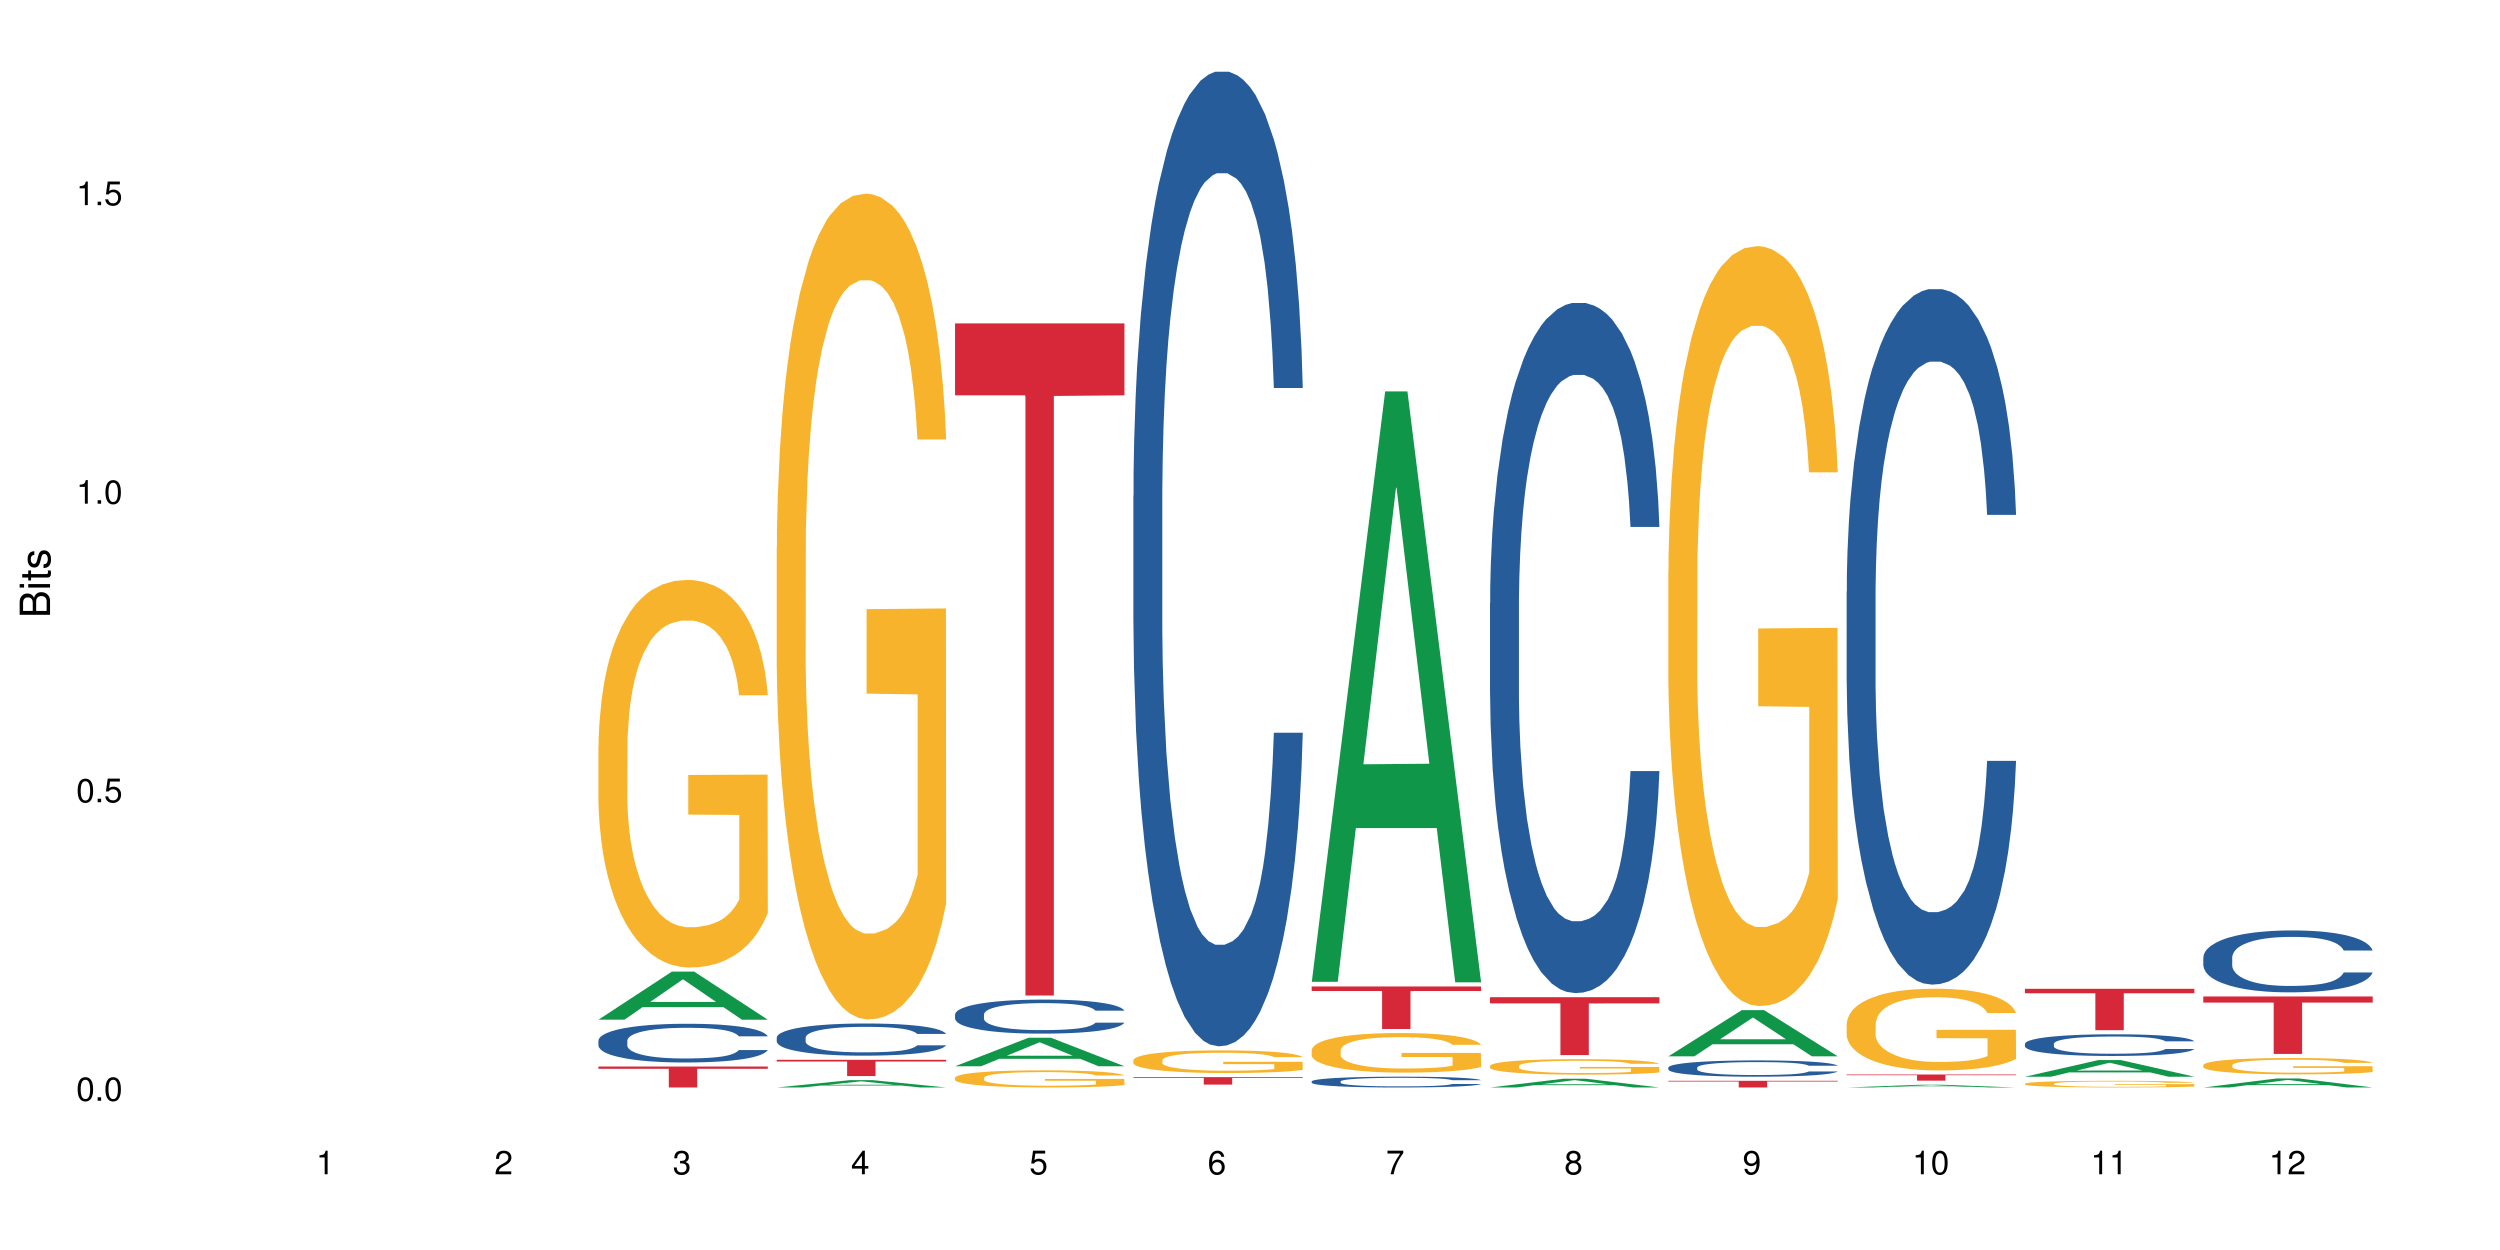 <?xml version="1.0" encoding="UTF-8"?>
<svg xmlns="http://www.w3.org/2000/svg" xmlns:xlink="http://www.w3.org/1999/xlink" width="720pt" height="360pt" viewBox="0 0 720 360" version="1.1">
<defs>
<g>
<symbol overflow="visible" id="glyph0-0">
<path style="stroke:none;" d=""/>
</symbol>
<symbol overflow="visible" id="glyph0-1">
<path style="stroke:none;" d="M 2.641 -6.797 C 2 -6.797 1.422 -6.531 1.078 -6.047 C 0.641 -5.453 0.406 -4.547 0.406 -3.297 C 0.406 -1 1.188 0.219 2.641 0.219 C 4.078 0.219 4.859 -1 4.859 -3.234 C 4.859 -4.562 4.656 -5.438 4.203 -6.047 C 3.844 -6.531 3.281 -6.797 2.641 -6.797 Z M 2.641 -6.047 C 3.547 -6.047 4 -5.125 4 -3.312 C 4 -1.375 3.562 -0.484 2.625 -0.484 C 1.734 -0.484 1.281 -1.422 1.281 -3.281 C 1.281 -5.141 1.734 -6.047 2.641 -6.047 Z M 2.641 -6.047 "/>
</symbol>
<symbol overflow="visible" id="glyph0-2">
<path style="stroke:none;" d="M 1.828 -1 L 0.828 -1 L 0.828 0 L 1.828 0 Z M 1.828 -1 "/>
</symbol>
<symbol overflow="visible" id="glyph0-3">
<path style="stroke:none;" d="M 4.562 -6.797 L 1.062 -6.797 L 0.547 -3.094 L 1.328 -3.094 C 1.719 -3.562 2.047 -3.734 2.578 -3.734 C 3.484 -3.734 4.062 -3.109 4.062 -2.094 C 4.062 -1.125 3.484 -0.531 2.578 -0.531 C 1.828 -0.531 1.375 -0.906 1.188 -1.672 L 0.328 -1.672 C 0.453 -1.109 0.547 -0.844 0.75 -0.594 C 1.125 -0.078 1.828 0.219 2.594 0.219 C 3.969 0.219 4.922 -0.781 4.922 -2.219 C 4.922 -3.562 4.031 -4.484 2.719 -4.484 C 2.25 -4.484 1.859 -4.359 1.469 -4.062 L 1.734 -5.969 L 4.562 -5.969 Z M 4.562 -6.797 "/>
</symbol>
<symbol overflow="visible" id="glyph0-4">
<path style="stroke:none;" d="M 2.484 -4.844 L 2.484 0 L 3.328 0 L 3.328 -6.797 L 2.766 -6.797 C 2.469 -5.75 2.281 -5.609 0.984 -5.453 L 0.984 -4.844 Z M 2.484 -4.844 "/>
</symbol>
<symbol overflow="visible" id="glyph0-5">
<path style="stroke:none;" d="M 4.859 -0.828 L 1.281 -0.828 C 1.359 -1.391 1.672 -1.75 2.5 -2.234 L 3.469 -2.75 C 4.406 -3.266 4.906 -3.969 4.906 -4.812 C 4.906 -5.375 4.672 -5.906 4.266 -6.266 C 3.859 -6.625 3.375 -6.797 2.719 -6.797 C 1.859 -6.797 1.219 -6.5 0.844 -5.922 C 0.609 -5.562 0.5 -5.125 0.484 -4.438 L 1.328 -4.438 C 1.359 -4.906 1.406 -5.188 1.531 -5.406 C 1.75 -5.812 2.188 -6.062 2.703 -6.062 C 3.469 -6.062 4.031 -5.516 4.031 -4.781 C 4.031 -4.25 3.719 -3.797 3.125 -3.438 L 2.234 -2.938 C 0.812 -2.141 0.406 -1.5 0.328 0 L 4.859 0 Z M 4.859 -0.828 "/>
</symbol>
<symbol overflow="visible" id="glyph0-6">
<path style="stroke:none;" d="M 2.125 -3.125 L 2.578 -3.125 C 3.516 -3.125 3.984 -2.703 3.984 -1.891 C 3.984 -1.031 3.469 -0.531 2.578 -0.531 C 1.656 -0.531 1.203 -0.984 1.156 -1.969 L 0.312 -1.969 C 0.344 -1.422 0.438 -1.078 0.609 -0.766 C 0.953 -0.109 1.625 0.219 2.547 0.219 C 3.953 0.219 4.859 -0.609 4.859 -1.906 C 4.859 -2.766 4.516 -3.25 3.703 -3.516 C 4.344 -3.766 4.656 -4.25 4.656 -4.938 C 4.656 -6.109 3.875 -6.797 2.578 -6.797 C 1.203 -6.797 0.484 -6.047 0.453 -4.609 L 1.297 -4.609 C 1.312 -5.016 1.344 -5.25 1.453 -5.453 C 1.641 -5.828 2.062 -6.062 2.594 -6.062 C 3.344 -6.062 3.797 -5.625 3.797 -4.906 C 3.797 -4.422 3.609 -4.141 3.25 -3.984 C 3.016 -3.891 2.719 -3.844 2.125 -3.844 Z M 2.125 -3.125 "/>
</symbol>
<symbol overflow="visible" id="glyph0-7">
<path style="stroke:none;" d="M 3.141 -1.625 L 3.141 0 L 3.984 0 L 3.984 -1.625 L 4.984 -1.625 L 4.984 -2.391 L 3.984 -2.391 L 3.984 -6.797 L 3.359 -6.797 L 0.266 -2.516 L 0.266 -1.625 Z M 3.141 -2.391 L 1 -2.391 L 3.141 -5.359 Z M 3.141 -2.391 "/>
</symbol>
<symbol overflow="visible" id="glyph0-8">
<path style="stroke:none;" d="M 4.781 -5.031 C 4.609 -6.141 3.891 -6.797 2.844 -6.797 C 2.094 -6.797 1.422 -6.438 1.031 -5.828 C 0.609 -5.172 0.406 -4.344 0.406 -3.094 C 0.406 -1.953 0.578 -1.234 0.984 -0.625 C 1.359 -0.078 1.953 0.219 2.703 0.219 C 3.984 0.219 4.922 -0.734 4.922 -2.078 C 4.922 -3.344 4.062 -4.234 2.844 -4.234 C 2.172 -4.234 1.641 -3.969 1.281 -3.469 C 1.281 -5.125 1.828 -6.047 2.797 -6.047 C 3.391 -6.047 3.797 -5.672 3.938 -5.031 Z M 2.734 -3.484 C 3.547 -3.484 4.062 -2.922 4.062 -2 C 4.062 -1.156 3.484 -0.531 2.703 -0.531 C 1.922 -0.531 1.328 -1.188 1.328 -2.047 C 1.328 -2.891 1.906 -3.484 2.734 -3.484 Z M 2.734 -3.484 "/>
</symbol>
<symbol overflow="visible" id="glyph0-9">
<path style="stroke:none;" d="M 4.984 -6.797 L 0.438 -6.797 L 0.438 -5.969 L 4.109 -5.969 C 2.5 -3.656 1.828 -2.234 1.328 0 L 2.219 0 C 2.594 -2.172 3.453 -4.047 4.984 -6.094 Z M 4.984 -6.797 "/>
</symbol>
<symbol overflow="visible" id="glyph0-10">
<path style="stroke:none;" d="M 3.75 -3.578 C 4.453 -4 4.688 -4.344 4.688 -4.984 C 4.688 -6.047 3.844 -6.797 2.641 -6.797 C 1.438 -6.797 0.594 -6.047 0.594 -4.984 C 0.594 -4.359 0.828 -4.016 1.516 -3.578 C 0.734 -3.203 0.359 -2.641 0.359 -1.891 C 0.359 -0.641 1.297 0.219 2.641 0.219 C 3.984 0.219 4.922 -0.641 4.922 -1.875 C 4.922 -2.641 4.531 -3.203 3.75 -3.578 Z M 2.641 -6.047 C 3.359 -6.047 3.812 -5.625 3.812 -4.969 C 3.812 -4.344 3.344 -3.922 2.641 -3.922 C 1.922 -3.922 1.453 -4.344 1.453 -4.984 C 1.453 -5.625 1.922 -6.047 2.641 -6.047 Z M 2.641 -3.203 C 3.484 -3.203 4.062 -2.672 4.062 -1.875 C 4.062 -1.062 3.484 -0.531 2.625 -0.531 C 1.797 -0.531 1.219 -1.078 1.219 -1.875 C 1.219 -2.672 1.797 -3.203 2.641 -3.203 Z M 2.641 -3.203 "/>
</symbol>
<symbol overflow="visible" id="glyph0-11">
<path style="stroke:none;" d="M 0.516 -1.547 C 0.672 -0.438 1.406 0.219 2.438 0.219 C 3.188 0.219 3.859 -0.141 4.266 -0.75 C 4.688 -1.406 4.891 -2.25 4.891 -3.484 C 4.891 -4.625 4.703 -5.359 4.312 -5.953 C 3.938 -6.5 3.344 -6.797 2.594 -6.797 C 1.297 -6.797 0.359 -5.844 0.359 -4.516 C 0.359 -3.25 1.234 -2.344 2.453 -2.344 C 3.094 -2.344 3.562 -2.578 4.016 -3.109 C 4 -1.453 3.469 -0.531 2.5 -0.531 C 1.906 -0.531 1.484 -0.906 1.359 -1.547 Z M 2.578 -6.062 C 3.375 -6.062 3.969 -5.406 3.969 -4.531 C 3.969 -3.688 3.375 -3.094 2.547 -3.094 C 1.734 -3.094 1.234 -3.672 1.234 -4.578 C 1.234 -5.438 1.797 -6.062 2.578 -6.062 Z M 2.578 -6.062 "/>
</symbol>
<symbol overflow="visible" id="glyph1-0">
<path style="stroke:none;" d=""/>
</symbol>
<symbol overflow="visible" id="glyph1-1">
<path style="stroke:none;" d="M 0 -0.953 L 0 -4.891 C 0 -5.719 -0.234 -6.344 -0.734 -6.797 C -1.188 -7.234 -1.812 -7.469 -2.5 -7.469 C -3.547 -7.469 -4.188 -7 -4.625 -5.875 C -4.984 -6.672 -5.641 -7.094 -6.531 -7.094 C -7.156 -7.094 -7.734 -6.859 -8.141 -6.391 C -8.562 -5.938 -8.75 -5.344 -8.75 -4.5 L -8.75 -0.953 Z M -4.984 -2.062 L -7.766 -2.062 L -7.766 -4.219 C -7.766 -4.844 -7.688 -5.203 -7.453 -5.5 C -7.219 -5.812 -6.859 -5.969 -6.375 -5.969 C -5.906 -5.969 -5.531 -5.812 -5.297 -5.5 C -5.062 -5.203 -4.984 -4.844 -4.984 -4.219 Z M -0.984 -2.062 L -4 -2.062 L -4 -4.781 C -4 -5.328 -3.859 -5.688 -3.578 -5.953 C -3.297 -6.219 -2.922 -6.359 -2.484 -6.359 C -2.062 -6.359 -1.688 -6.219 -1.406 -5.953 C -1.109 -5.688 -0.984 -5.328 -0.984 -4.781 Z M -0.984 -2.062 "/>
</symbol>
<symbol overflow="visible" id="glyph1-2">
<path style="stroke:none;" d="M -6.281 -1.797 L -6.281 -0.797 L 0 -0.797 L 0 -1.797 Z M -8.75 -1.797 L -8.75 -0.797 L -7.484 -0.797 L -7.484 -1.797 Z M -8.75 -1.797 "/>
</symbol>
<symbol overflow="visible" id="glyph1-3">
<path style="stroke:none;" d="M -6.281 -3.047 L -6.281 -2.016 L -8.016 -2.016 L -8.016 -1.016 L -6.281 -1.016 L -6.281 -0.172 L -5.469 -0.172 L -5.469 -1.016 L -0.719 -1.016 C -0.078 -1.016 0.281 -1.453 0.281 -2.234 C 0.281 -2.469 0.25 -2.719 0.188 -3.047 L -0.641 -3.047 C -0.609 -2.922 -0.594 -2.766 -0.594 -2.562 C -0.594 -2.141 -0.719 -2.016 -1.156 -2.016 L -5.469 -2.016 L -5.469 -3.047 Z M -6.281 -3.047 "/>
</symbol>
<symbol overflow="visible" id="glyph1-4">
<path style="stroke:none;" d="M -4.531 -5.25 C -5.766 -5.25 -6.469 -4.422 -6.469 -2.969 C -6.469 -1.516 -5.719 -0.562 -4.547 -0.562 C -3.562 -0.562 -3.094 -1.062 -2.734 -2.562 L -2.516 -3.484 C -2.344 -4.188 -2.094 -4.469 -1.625 -4.469 C -1.047 -4.469 -0.641 -3.875 -0.641 -3 C -0.641 -2.453 -0.797 -2 -1.062 -1.75 C -1.25 -1.594 -1.422 -1.531 -1.875 -1.469 L -1.875 -0.406 C -0.422 -0.453 0.281 -1.266 0.281 -2.922 C 0.281 -4.5 -0.5 -5.516 -1.719 -5.516 C -2.656 -5.516 -3.172 -4.984 -3.469 -3.734 L -3.703 -2.766 C -3.891 -1.953 -4.156 -1.609 -4.594 -1.609 C -5.172 -1.609 -5.547 -2.125 -5.547 -2.938 C -5.547 -3.75 -5.203 -4.172 -4.531 -4.203 Z M -4.531 -5.25 "/>
</symbol>
</g>
</defs>
<g id="surface110817">
<rect x="0" y="0" width="720" height="360" style="fill:rgb(100%,100%,100%);fill-opacity:1;stroke:none;"/>
<path style=" stroke:none;fill-rule:nonzero;fill:rgb(6.275%,58.824%,28.235%);fill-opacity:1;" d="M 172.344 293.668 L 172.395 293.652 L 193.504 279.824 L 199.914 279.824 L 221.129 293.68 L 213.676 293.68 L 208.359 290.062 L 185.059 290.062 L 179.848 293.668 L 172.344 293.668 L 187.301 288.566 L 206.223 288.555 L 196.789 282.09 L 196.684 282.074 L 196.578 282.113 L 187.25 288.555 L 187.301 288.566 Z M 172.344 293.668 "/>
<path style=" stroke:none;fill-rule:nonzero;fill:rgb(14.51%,36.078%,60%);fill-opacity:1;" d="M 172.344 299.703 L 172.402 299.691 L 172.402 299.445 L 172.578 299.059 L 172.996 298.57 L 173.414 298.234 L 174.484 297.633 L 175.973 297.055 L 177.52 296.605 L 178.648 296.34 L 179.66 296.137 L 181.98 295.762 L 183.469 295.566 L 185.074 295.395 L 187.039 295.219 L 188.465 295.117 L 191.68 294.957 L 194.059 294.883 L 195.902 294.855 L 199.891 294.855 L 202.27 294.895 L 203.996 294.945 L 205.898 295.027 L 207.504 295.117 L 210.301 295.344 L 212.801 295.629 L 213.93 295.789 L 215.715 296.105 L 217.086 296.41 L 218.035 296.676 L 219.109 297.055 L 220.059 297.512 L 220.773 298.031 L 221.129 298.469 L 212.801 298.469 L 212.383 298.062 L 211.906 297.746 L 211.016 297.328 L 210.125 297.035 L 208.875 296.738 L 207.742 296.543 L 206.195 296.352 L 204.828 296.23 L 203.398 296.137 L 202.031 296.074 L 199.414 296.016 L 196.379 296.016 L 195.25 296.035 L 192.93 296.117 L 191.68 296.188 L 189.895 296.332 L 188.645 296.465 L 187.156 296.668 L 186.145 296.84 L 184.895 297.105 L 184.004 297.34 L 182.992 297.676 L 182.398 297.93 L 181.863 298.215 L 181.387 298.551 L 181.027 298.906 L 180.789 299.285 L 180.672 299.648 L 180.672 301.23 L 180.789 301.594 L 181.09 302.023 L 181.863 302.645 L 182.992 303.184 L 184.301 303.613 L 185.551 303.918 L 186.266 304.059 L 187.215 304.223 L 188.703 304.426 L 190.848 304.629 L 192.094 304.711 L 194 304.793 L 195.961 304.832 L 198.582 304.832 L 200.902 304.793 L 202.449 304.742 L 204.055 304.66 L 206.258 304.488 L 207.625 304.324 L 208.812 304.133 L 209.707 303.938 L 210.301 303.773 L 211.195 303.457 L 211.906 303.113 L 212.445 302.758 L 212.801 302.41 L 221.129 302.41 L 220.773 302.816 L 220.238 303.215 L 219.703 303.512 L 218.871 303.867 L 217.918 304.184 L 216.551 304.539 L 215.418 304.773 L 213.93 305.027 L 212.562 305.219 L 211.074 305.395 L 208.875 305.598 L 207.445 305.699 L 205.898 305.789 L 204.055 305.871 L 201.734 305.945 L 199.234 305.984 L 196.914 305.996 L 194.414 305.973 L 192.57 305.934 L 190.133 305.84 L 187.098 305.66 L 184.895 305.465 L 183.172 305.273 L 181.684 305.066 L 180.016 304.793 L 177.875 304.344 L 176.566 304 L 175.672 303.715 L 174.664 303.316 L 173.949 302.961 L 173.117 302.391 L 172.52 301.668 L 172.344 301.105 Z M 172.344 299.703 "/>
<path style=" stroke:none;fill-rule:nonzero;fill:rgb(96.863%,70.196%,16.863%);fill-opacity:1;" d="M 172.344 214.824 L 172.402 214.723 L 172.402 212.684 L 172.641 208.094 L 173.234 201.773 L 174.008 196.574 L 174.84 192.496 L 175.375 190.352 L 176.27 187.293 L 177.043 185.051 L 179.004 180.465 L 181.504 176.18 L 182.875 174.348 L 184.422 172.613 L 186.621 170.676 L 187.633 169.961 L 190.727 168.332 L 194.238 167.312 L 198.105 167.004 L 199.891 167.105 L 202.328 167.516 L 205.66 168.637 L 207.566 169.656 L 209.051 170.676 L 210.598 172 L 212.504 174.039 L 214.289 176.488 L 215.715 178.934 L 217.145 181.992 L 218.336 185.254 L 219.344 188.824 L 220.238 193.105 L 220.773 196.676 L 221.129 200.242 L 212.859 200.242 L 212.383 196.676 L 211.848 193.922 L 210.957 190.559 L 210.062 188.109 L 209.172 186.172 L 207.504 183.523 L 206.078 181.891 L 204.293 180.465 L 202.566 179.547 L 200.605 178.934 L 199.414 178.73 L 196.262 178.73 L 193.402 179.445 L 191.738 180.258 L 190.547 181.074 L 188.883 182.605 L 187.871 183.828 L 187.277 184.645 L 185.492 187.805 L 184.301 190.66 L 183.648 192.598 L 182.812 195.656 L 182.219 198.41 L 181.562 202.488 L 181.207 205.547 L 180.73 212.48 L 180.672 230.832 L 180.852 234.707 L 181.207 238.887 L 181.684 242.559 L 182.398 246.43 L 183.109 249.387 L 184.359 253.363 L 185.43 256.016 L 186.266 257.75 L 187.871 260.5 L 188.527 261.418 L 190.074 263.254 L 191.68 264.684 L 193.641 265.906 L 195.129 266.516 L 197.508 267.027 L 200.543 267.027 L 204.113 266.414 L 206.375 265.598 L 207.922 264.785 L 208.934 264.07 L 210.184 262.949 L 211.074 261.93 L 211.906 260.809 L 212.918 259.074 L 212.918 234.707 L 198.223 234.605 L 198.223 223.184 L 221.07 223.082 L 221.129 262.949 L 219.883 265.703 L 218.336 268.352 L 216.848 270.391 L 215.301 272.125 L 213.098 274.062 L 211.312 275.285 L 208.578 276.715 L 206.078 277.629 L 203.461 278.242 L 201.141 278.547 L 198.402 278.652 L 195.961 278.445 L 193.344 277.836 L 191.262 277.02 L 189.359 276 L 187.453 274.676 L 185.074 272.531 L 183.527 270.801 L 181.922 268.66 L 180.316 266.109 L 178.887 263.355 L 177.934 261.215 L 176.984 258.77 L 175.973 255.711 L 175.02 252.242 L 174.305 249.082 L 173.652 245.512 L 173.176 242.148 L 172.699 237.562 L 172.461 233.891 L 172.344 230.73 Z M 172.344 214.824 "/>
<path style=" stroke:none;fill-rule:nonzero;fill:rgb(83.922%,15.686%,22.353%);fill-opacity:1;" d="M 172.344 307.168 L 221.129 307.168 L 221.129 307.812 L 200.797 307.82 L 200.797 313.195 L 192.617 313.195 L 192.617 307.824 L 192.496 307.812 L 172.344 307.812 Z M 172.344 307.168 "/>
<path style=" stroke:none;fill-rule:nonzero;fill:rgb(6.275%,58.824%,28.235%);fill-opacity:1;" d="M 223.699 313.195 L 223.75 313.191 L 244.859 311.074 L 251.273 311.074 L 272.488 313.195 L 265.031 313.195 L 259.715 312.641 L 236.418 312.641 L 231.203 313.195 L 223.699 313.195 L 238.656 312.414 L 257.578 312.41 L 248.145 311.422 L 248.039 311.418 L 247.938 311.426 L 238.605 312.41 L 238.656 312.414 Z M 223.699 313.195 "/>
<path style=" stroke:none;fill-rule:nonzero;fill:rgb(14.51%,36.078%,60%);fill-opacity:1;" d="M 223.699 298.805 L 223.758 298.797 L 223.758 298.594 L 223.938 298.27 L 224.352 297.863 L 224.77 297.586 L 225.84 297.086 L 227.328 296.602 L 228.875 296.23 L 230.004 296.012 L 231.016 295.84 L 233.336 295.527 L 234.824 295.367 L 236.43 295.223 L 238.395 295.078 L 239.82 294.992 L 243.035 294.859 L 245.414 294.801 L 247.258 294.773 L 251.246 294.773 L 253.625 294.809 L 255.352 294.852 L 257.254 294.918 L 258.863 294.992 L 261.656 295.18 L 264.156 295.418 L 265.289 295.551 L 267.074 295.816 L 268.441 296.07 L 269.395 296.289 L 270.465 296.602 L 271.414 296.984 L 272.129 297.414 L 272.488 297.781 L 264.156 297.781 L 263.742 297.441 L 263.266 297.18 L 262.371 296.832 L 261.48 296.586 L 260.23 296.34 L 259.102 296.18 L 257.551 296.02 L 256.184 295.918 L 254.758 295.84 L 253.387 295.789 L 250.77 295.738 L 247.734 295.738 L 246.605 295.754 L 244.285 295.824 L 243.035 295.883 L 241.25 296 L 240 296.113 L 238.512 296.281 L 237.5 296.426 L 236.254 296.645 L 235.359 296.84 L 234.348 297.121 L 233.754 297.332 L 233.219 297.566 L 232.742 297.848 L 232.387 298.145 L 232.148 298.457 L 232.027 298.762 L 232.027 300.074 L 232.148 300.379 L 232.445 300.734 L 233.219 301.254 L 234.348 301.699 L 235.656 302.055 L 236.906 302.312 L 237.621 302.43 L 238.574 302.566 L 240.059 302.734 L 242.203 302.902 L 243.453 302.973 L 245.355 303.039 L 247.32 303.074 L 249.938 303.074 L 252.258 303.039 L 253.805 302.996 L 255.41 302.93 L 257.613 302.785 L 258.98 302.648 L 260.172 302.488 L 261.062 302.328 L 261.656 302.191 L 262.551 301.93 L 263.266 301.641 L 263.801 301.344 L 264.156 301.059 L 272.488 301.059 L 272.129 301.395 L 271.594 301.727 L 271.059 301.973 L 270.227 302.27 L 269.273 302.531 L 267.906 302.828 L 266.773 303.023 L 265.289 303.234 L 263.918 303.395 L 262.43 303.539 L 260.23 303.707 L 258.801 303.793 L 257.254 303.867 L 255.41 303.938 L 253.09 303.996 L 250.59 304.031 L 248.27 304.039 L 245.773 304.02 L 243.926 303.988 L 241.488 303.91 L 238.453 303.758 L 236.254 303.598 L 234.527 303.438 L 233.039 303.27 L 231.375 303.039 L 229.23 302.668 L 227.922 302.379 L 227.031 302.141 L 226.02 301.812 L 225.305 301.516 L 224.473 301.039 L 223.875 300.438 L 223.699 299.973 Z M 223.699 298.805 "/>
<path style=" stroke:none;fill-rule:nonzero;fill:rgb(96.863%,70.196%,16.863%);fill-opacity:1;" d="M 223.699 157.629 L 223.758 157.414 L 223.758 153.066 L 223.996 143.293 L 224.59 129.828 L 225.363 118.75 L 226.195 110.062 L 226.734 105.5 L 227.625 98.984 L 228.398 94.207 L 230.363 84.434 L 232.859 75.309 L 234.23 71.398 L 235.777 67.707 L 237.977 63.582 L 238.988 62.059 L 242.082 58.586 L 245.594 56.414 L 249.461 55.762 L 251.246 55.977 L 253.684 56.848 L 257.016 59.234 L 258.922 61.41 L 260.41 63.582 L 261.957 66.402 L 263.859 70.75 L 265.645 75.961 L 267.074 81.172 L 268.5 87.691 L 269.691 94.641 L 270.703 102.242 L 271.594 111.363 L 272.129 118.969 L 272.488 126.57 L 264.215 126.57 L 263.742 118.969 L 263.203 113.102 L 262.312 105.934 L 261.422 100.723 L 260.527 96.594 L 258.863 90.949 L 257.434 87.473 L 255.648 84.434 L 253.922 82.477 L 251.961 81.172 L 250.77 80.738 L 247.617 80.738 L 244.762 82.262 L 243.094 83.996 L 241.906 85.734 L 240.238 88.992 L 239.227 91.598 L 238.633 93.336 L 236.848 100.07 L 235.656 106.152 L 235.004 110.277 L 234.168 116.797 L 233.574 122.66 L 232.922 131.348 L 232.562 137.863 L 232.086 152.633 L 232.027 191.73 L 232.207 199.984 L 232.562 208.891 L 233.039 216.707 L 233.754 224.961 L 234.469 231.262 L 235.719 239.73 L 236.789 245.379 L 237.621 249.07 L 239.227 254.938 L 239.883 256.891 L 241.43 260.801 L 243.035 263.84 L 245 266.449 L 246.484 267.75 L 248.867 268.836 L 251.898 268.836 L 255.469 267.535 L 257.73 265.797 L 259.277 264.059 L 260.289 262.539 L 261.539 260.148 L 262.43 257.977 L 263.266 255.59 L 264.277 251.895 L 264.277 199.984 L 249.578 199.766 L 249.578 175.441 L 272.426 175.223 L 272.488 260.148 L 271.238 266.016 L 269.691 271.66 L 268.203 276.004 L 266.656 279.699 L 264.453 283.824 L 262.668 286.43 L 259.934 289.473 L 257.434 291.426 L 254.816 292.73 L 252.496 293.383 L 249.758 293.598 L 247.32 293.164 L 244.699 291.859 L 242.617 290.125 L 240.715 287.953 L 238.812 285.129 L 236.43 280.566 L 234.883 276.875 L 233.277 272.312 L 231.672 266.883 L 230.242 261.02 L 229.293 256.457 L 228.34 251.242 L 227.328 244.727 L 226.375 237.344 L 225.66 230.609 L 225.008 223.008 L 224.531 215.84 L 224.055 206.066 L 223.816 198.246 L 223.699 191.512 Z M 223.699 157.629 "/>
<path style=" stroke:none;fill-rule:nonzero;fill:rgb(83.922%,15.686%,22.353%);fill-opacity:1;" d="M 223.699 305.215 L 272.488 305.215 L 272.488 305.715 L 252.152 305.719 L 252.152 309.898 L 243.973 309.898 L 243.973 305.723 L 243.855 305.715 L 223.699 305.715 Z M 223.699 305.215 "/>
<path style=" stroke:none;fill-rule:nonzero;fill:rgb(6.275%,58.824%,28.235%);fill-opacity:1;" d="M 275.055 307.078 L 275.105 307.07 L 296.219 298.859 L 302.629 298.859 L 323.844 307.086 L 316.391 307.086 L 311.074 304.938 L 287.773 304.938 L 282.559 307.078 L 275.055 307.078 L 290.016 304.051 L 308.934 304.043 L 299.5 300.203 L 299.398 300.195 L 299.293 300.219 L 289.961 304.043 L 290.016 304.051 Z M 275.055 307.078 "/>
<path style=" stroke:none;fill-rule:nonzero;fill:rgb(14.51%,36.078%,60%);fill-opacity:1;" d="M 275.055 292.152 L 275.113 292.145 L 275.113 291.93 L 275.293 291.59 L 275.711 291.16 L 276.125 290.863 L 277.195 290.336 L 278.684 289.824 L 280.23 289.43 L 281.359 289.199 L 282.371 289.02 L 284.691 288.688 L 286.18 288.52 L 287.789 288.367 L 289.75 288.215 L 291.18 288.125 L 294.391 287.98 L 296.77 287.918 L 298.617 287.891 L 302.602 287.891 L 304.98 287.926 L 306.707 287.973 L 308.613 288.043 L 310.219 288.125 L 313.016 288.32 L 315.512 288.57 L 316.645 288.715 L 318.43 288.992 L 319.797 289.262 L 320.75 289.492 L 321.82 289.824 L 322.773 290.227 L 323.484 290.684 L 323.844 291.07 L 315.512 291.07 L 315.098 290.711 L 314.621 290.434 L 313.727 290.066 L 312.836 289.809 L 311.586 289.547 L 310.457 289.379 L 308.91 289.207 L 307.539 289.102 L 306.113 289.02 L 304.742 288.965 L 302.125 288.91 L 299.09 288.91 L 297.961 288.93 L 295.641 289 L 294.391 289.062 L 292.605 289.191 L 291.355 289.305 L 289.871 289.484 L 288.859 289.637 L 287.609 289.871 L 286.715 290.074 L 285.703 290.371 L 285.109 290.594 L 284.574 290.844 L 284.098 291.141 L 283.742 291.453 L 283.504 291.785 L 283.383 292.109 L 283.383 293.496 L 283.504 293.816 L 283.801 294.195 L 284.574 294.738 L 285.703 295.215 L 287.012 295.59 L 288.262 295.859 L 288.977 295.984 L 289.93 296.125 L 291.418 296.305 L 293.559 296.484 L 294.809 296.555 L 296.711 296.629 L 298.676 296.664 L 301.293 296.664 L 303.613 296.629 L 305.16 296.582 L 306.766 296.512 L 308.969 296.359 L 310.336 296.215 L 311.527 296.047 L 312.418 295.875 L 313.016 295.734 L 313.906 295.457 L 314.621 295.152 L 315.156 294.84 L 315.512 294.535 L 323.844 294.535 L 323.484 294.891 L 322.949 295.242 L 322.414 295.5 L 321.582 295.812 L 320.629 296.09 L 319.262 296.406 L 318.133 296.609 L 316.645 296.836 L 315.273 297.004 L 313.789 297.156 L 311.586 297.336 L 310.16 297.426 L 308.613 297.504 L 306.766 297.578 L 304.445 297.641 L 301.949 297.676 L 299.629 297.684 L 297.129 297.668 L 295.285 297.629 L 292.844 297.551 L 289.809 297.391 L 287.609 297.219 L 285.883 297.051 L 284.395 296.871 L 282.73 296.629 L 280.586 296.234 L 279.277 295.93 L 278.387 295.68 L 277.375 295.332 L 276.66 295.016 L 275.828 294.516 L 275.234 293.879 L 275.055 293.387 Z M 275.055 292.152 "/>
<path style=" stroke:none;fill-rule:nonzero;fill:rgb(96.863%,70.196%,16.863%);fill-opacity:1;" d="M 275.055 310.375 L 275.113 310.371 L 275.113 310.281 L 275.352 310.078 L 275.945 309.797 L 276.719 309.566 L 277.555 309.387 L 278.09 309.293 L 278.98 309.156 L 279.754 309.059 L 281.719 308.855 L 284.219 308.664 L 285.586 308.586 L 287.133 308.508 L 289.336 308.422 L 290.344 308.391 L 293.438 308.32 L 296.949 308.273 L 300.816 308.262 L 302.602 308.266 L 305.043 308.281 L 308.375 308.332 L 310.277 308.379 L 311.766 308.422 L 313.312 308.48 L 315.215 308.57 L 317 308.68 L 318.43 308.789 L 319.855 308.922 L 321.047 309.066 L 322.059 309.227 L 322.949 309.414 L 323.484 309.57 L 323.844 309.73 L 315.574 309.73 L 315.098 309.57 L 314.562 309.449 L 313.668 309.301 L 312.777 309.191 L 311.883 309.109 L 310.219 308.992 L 308.789 308.918 L 307.004 308.855 L 305.281 308.816 L 303.316 308.789 L 302.125 308.777 L 298.973 308.777 L 296.117 308.809 L 294.449 308.848 L 293.262 308.883 L 291.594 308.949 L 290.582 309.004 L 289.988 309.039 L 288.203 309.18 L 287.012 309.305 L 286.359 309.391 L 285.527 309.527 L 284.93 309.648 L 284.277 309.828 L 283.918 309.965 L 283.445 310.27 L 283.383 311.082 L 283.562 311.254 L 283.918 311.438 L 284.395 311.602 L 285.109 311.77 L 285.824 311.902 L 287.074 312.078 L 288.145 312.195 L 288.977 312.273 L 290.582 312.395 L 291.238 312.434 L 292.785 312.516 L 294.391 312.578 L 296.355 312.633 L 297.844 312.66 L 300.223 312.684 L 303.258 312.684 L 306.828 312.656 L 309.086 312.617 L 310.633 312.582 L 311.645 312.551 L 312.895 312.5 L 313.789 312.457 L 314.621 312.406 L 315.633 312.332 L 315.633 311.254 L 300.938 311.25 L 300.938 310.742 L 323.785 310.738 L 323.844 312.5 L 322.594 312.625 L 321.047 312.742 L 319.559 312.832 L 318.012 312.906 L 315.812 312.992 L 314.027 313.047 L 311.289 313.109 L 308.789 313.152 L 306.172 313.18 L 303.852 313.191 L 301.113 313.195 L 298.676 313.188 L 296.059 313.16 L 293.977 313.125 L 292.07 313.078 L 290.168 313.02 L 287.789 312.926 L 286.238 312.848 L 284.633 312.754 L 283.027 312.641 L 281.598 312.52 L 280.648 312.426 L 279.695 312.316 L 278.684 312.18 L 277.73 312.027 L 277.02 311.887 L 276.363 311.73 L 275.887 311.582 L 275.41 311.379 L 275.172 311.219 L 275.055 311.078 Z M 275.055 310.375 "/>
<path style=" stroke:none;fill-rule:nonzero;fill:rgb(83.922%,15.686%,22.353%);fill-opacity:1;" d="M 275.055 93.137 L 323.844 93.137 L 323.844 113.859 L 303.508 114.039 L 303.508 286.715 L 295.328 286.715 L 295.328 114.223 L 295.211 113.859 L 275.055 113.859 Z M 275.055 93.137 "/>
<path style=" stroke:none;fill-rule:nonzero;fill:rgb(14.51%,36.078%,60%);fill-opacity:1;" d="M 326.41 142.785 L 326.469 142.527 L 326.469 136.371 L 326.648 126.621 L 327.066 114.309 L 327.48 105.84 L 328.555 90.703 L 330.039 76.078 L 331.586 64.793 L 332.719 58.121 L 333.73 52.988 L 336.051 43.496 L 337.535 38.621 L 339.145 34.262 L 341.105 29.898 L 342.535 27.332 L 345.746 23.23 L 348.129 21.434 L 349.973 20.664 L 353.957 20.664 L 356.34 21.688 L 358.062 22.973 L 359.969 25.023 L 361.574 27.332 L 364.371 32.977 L 366.871 40.16 L 368 44.266 L 369.785 52.219 L 371.152 59.918 L 372.105 66.586 L 373.176 76.078 L 374.129 87.625 L 374.844 100.711 L 375.199 111.742 L 366.871 111.742 L 366.453 101.48 L 365.977 93.527 L 365.086 83.008 L 364.191 75.566 L 362.941 68.125 L 361.812 63.25 L 360.266 58.379 L 358.898 55.297 L 357.469 52.988 L 356.102 51.449 L 353.484 49.91 L 350.449 49.91 L 349.316 50.426 L 346.996 52.477 L 345.746 54.273 L 343.961 57.863 L 342.715 61.199 L 341.227 66.332 L 340.215 70.691 L 338.965 77.363 L 338.074 83.262 L 337.062 91.73 L 336.465 98.145 L 335.93 105.328 L 335.453 113.793 L 335.098 122.773 L 334.859 132.266 L 334.742 141.504 L 334.742 181.27 L 334.859 190.504 L 335.156 201.281 L 335.93 216.93 L 337.062 230.527 L 338.371 241.305 L 339.621 249 L 340.332 252.594 L 341.285 256.699 L 342.773 261.828 L 344.914 266.961 L 346.164 269.012 L 348.066 271.066 L 350.031 272.09 L 352.648 272.09 L 354.969 271.066 L 356.516 269.781 L 358.125 267.73 L 360.324 263.367 L 361.691 259.262 L 362.883 254.391 L 363.777 249.516 L 364.371 245.41 L 365.262 237.457 L 365.977 228.734 L 366.512 219.754 L 366.871 211.031 L 375.199 211.031 L 374.844 221.293 L 374.309 231.297 L 373.77 238.738 L 372.938 247.719 L 371.988 255.672 L 370.617 264.652 L 369.488 270.551 L 368 276.965 L 366.633 281.84 L 365.145 286.203 L 362.941 291.332 L 361.516 293.898 L 359.969 296.207 L 358.125 298.262 L 355.805 300.055 L 353.305 301.082 L 350.984 301.34 L 348.484 300.828 L 346.641 299.801 L 344.199 297.492 L 341.168 292.871 L 338.965 288 L 337.238 283.125 L 335.754 277.992 L 334.086 271.066 L 331.945 259.777 L 330.637 251.055 L 329.742 243.871 L 328.73 233.863 L 328.016 224.883 L 327.184 210.516 L 326.59 192.301 L 326.41 178.191 Z M 326.41 142.785 "/>
<path style=" stroke:none;fill-rule:nonzero;fill:rgb(96.863%,70.196%,16.863%);fill-opacity:1;" d="M 326.41 305.309 L 326.469 305.301 L 326.469 305.184 L 326.707 304.914 L 327.305 304.547 L 328.078 304.242 L 328.91 304.004 L 329.445 303.879 L 330.336 303.699 L 331.109 303.566 L 333.074 303.301 L 335.574 303.051 L 336.941 302.941 L 338.488 302.84 L 340.691 302.73 L 341.703 302.688 L 344.797 302.59 L 348.305 302.531 L 352.172 302.516 L 353.957 302.52 L 356.398 302.543 L 359.73 302.609 L 361.633 302.668 L 363.121 302.73 L 364.668 302.805 L 366.57 302.926 L 368.355 303.066 L 369.785 303.211 L 371.215 303.391 L 372.402 303.582 L 373.414 303.789 L 374.309 304.039 L 374.844 304.246 L 375.199 304.457 L 366.93 304.457 L 366.453 304.246 L 365.918 304.086 L 365.023 303.891 L 364.133 303.746 L 363.238 303.633 L 361.574 303.48 L 360.145 303.383 L 358.359 303.301 L 356.637 303.246 L 354.672 303.211 L 353.484 303.199 L 350.328 303.199 L 347.473 303.242 L 345.809 303.289 L 344.617 303.336 L 342.953 303.426 L 341.941 303.496 L 341.344 303.543 L 339.559 303.73 L 338.371 303.895 L 337.715 304.008 L 336.883 304.188 L 336.289 304.348 L 335.633 304.586 L 335.277 304.766 L 334.801 305.172 L 334.742 306.242 L 334.918 306.469 L 335.277 306.715 L 335.754 306.926 L 336.465 307.152 L 337.18 307.328 L 338.43 307.559 L 339.5 307.715 L 340.332 307.816 L 341.941 307.977 L 342.594 308.027 L 344.141 308.137 L 345.746 308.219 L 347.711 308.293 L 349.199 308.328 L 351.578 308.355 L 354.613 308.355 L 358.184 308.32 L 360.445 308.273 L 361.992 308.227 L 363.004 308.184 L 364.25 308.117 L 365.145 308.059 L 365.977 307.992 L 366.988 307.891 L 366.988 306.469 L 352.293 306.461 L 352.293 305.797 L 375.141 305.789 L 375.199 308.117 L 373.949 308.277 L 372.402 308.434 L 370.914 308.555 L 369.367 308.656 L 367.168 308.77 L 365.383 308.84 L 362.645 308.922 L 360.145 308.977 L 357.527 309.012 L 355.207 309.031 L 352.473 309.035 L 350.031 309.023 L 347.414 308.988 L 345.332 308.941 L 343.426 308.879 L 341.523 308.805 L 339.145 308.68 L 337.598 308.578 L 335.988 308.453 L 334.383 308.305 L 332.957 308.141 L 332.004 308.016 L 331.051 307.875 L 330.039 307.695 L 329.09 307.492 L 328.375 307.309 L 327.719 307.102 L 327.242 306.902 L 326.77 306.637 L 326.531 306.422 L 326.41 306.238 Z M 326.41 305.309 "/>
<path style=" stroke:none;fill-rule:nonzero;fill:rgb(83.922%,15.686%,22.353%);fill-opacity:1;" d="M 326.41 310.211 L 375.199 310.211 L 375.199 310.441 L 354.867 310.441 L 354.867 312.363 L 346.684 312.363 L 346.684 310.445 L 346.566 310.441 L 326.41 310.441 Z M 326.41 310.211 "/>
<path style=" stroke:none;fill-rule:nonzero;fill:rgb(6.275%,58.824%,28.235%);fill-opacity:1;" d="M 377.766 282.762 L 377.82 282.602 L 398.93 112.719 L 405.34 112.719 L 426.555 282.918 L 419.102 282.918 L 413.785 238.492 L 390.484 238.492 L 385.273 282.762 L 377.766 282.762 L 392.727 220.113 L 411.648 219.953 L 402.215 140.527 L 402.109 140.367 L 402.004 140.848 L 392.676 219.953 L 392.727 220.113 Z M 377.766 282.762 "/>
<path style=" stroke:none;fill-rule:nonzero;fill:rgb(14.51%,36.078%,60%);fill-opacity:1;" d="M 377.766 311.438 L 377.828 311.438 L 377.828 311.367 L 378.004 311.262 L 378.422 311.125 L 378.84 311.031 L 379.91 310.863 L 381.395 310.699 L 382.945 310.574 L 384.074 310.5 L 385.086 310.445 L 387.406 310.34 L 388.895 310.285 L 390.5 310.238 L 392.465 310.188 L 393.891 310.16 L 397.105 310.113 L 399.484 310.094 L 401.328 310.086 L 405.316 310.086 L 407.695 310.098 L 409.422 310.113 L 411.324 310.133 L 412.93 310.16 L 415.727 310.223 L 418.227 310.301 L 419.355 310.348 L 421.141 310.438 L 422.508 310.52 L 423.461 310.594 L 424.531 310.699 L 425.484 310.828 L 426.199 310.973 L 426.555 311.094 L 418.227 311.094 L 417.809 310.98 L 417.332 310.895 L 416.441 310.777 L 415.547 310.695 L 414.301 310.613 L 413.168 310.559 L 411.621 310.504 L 410.254 310.469 L 408.824 310.445 L 407.457 310.426 L 404.84 310.41 L 401.805 310.41 L 400.676 310.414 L 398.352 310.438 L 397.105 310.457 L 395.32 310.5 L 394.07 310.535 L 392.582 310.594 L 391.57 310.641 L 390.32 310.715 L 389.43 310.781 L 388.418 310.875 L 387.824 310.945 L 387.285 311.023 L 386.812 311.117 L 386.453 311.219 L 386.215 311.324 L 386.098 311.426 L 386.098 311.867 L 386.215 311.969 L 386.512 312.086 L 387.285 312.262 L 388.418 312.41 L 389.727 312.531 L 390.977 312.617 L 391.691 312.656 L 392.641 312.703 L 394.129 312.758 L 396.27 312.816 L 397.52 312.836 L 399.426 312.859 L 401.387 312.871 L 404.004 312.871 L 406.328 312.859 L 407.875 312.848 L 409.48 312.824 L 411.68 312.773 L 413.051 312.73 L 414.238 312.676 L 415.133 312.621 L 415.727 312.578 L 416.621 312.488 L 417.332 312.391 L 417.867 312.293 L 418.227 312.195 L 426.555 312.195 L 426.199 312.309 L 425.664 312.418 L 425.129 312.504 L 424.293 312.602 L 423.344 312.691 L 421.973 312.789 L 420.844 312.855 L 419.355 312.926 L 417.988 312.98 L 416.5 313.027 L 414.301 313.086 L 412.871 313.113 L 411.324 313.141 L 409.48 313.16 L 407.16 313.18 L 404.66 313.191 L 402.34 313.195 L 399.84 313.191 L 397.996 313.18 L 395.559 313.152 L 392.523 313.102 L 390.32 313.047 L 388.598 312.992 L 387.109 312.938 L 385.441 312.859 L 383.301 312.734 L 381.992 312.641 L 381.098 312.559 L 380.086 312.449 L 379.375 312.348 L 378.539 312.191 L 377.945 311.988 L 377.766 311.832 Z M 377.766 311.438 "/>
<path style=" stroke:none;fill-rule:nonzero;fill:rgb(96.863%,70.196%,16.863%);fill-opacity:1;" d="M 377.766 302.398 L 377.828 302.387 L 377.828 302.18 L 378.066 301.711 L 378.66 301.066 L 379.434 300.535 L 380.266 300.121 L 380.801 299.902 L 381.695 299.59 L 382.469 299.359 L 384.43 298.891 L 386.93 298.457 L 388.297 298.27 L 389.844 298.09 L 392.047 297.895 L 393.059 297.82 L 396.152 297.652 L 399.664 297.551 L 403.531 297.52 L 405.316 297.527 L 407.754 297.57 L 411.086 297.684 L 412.988 297.789 L 414.477 297.895 L 416.023 298.027 L 417.93 298.238 L 419.715 298.488 L 421.141 298.734 L 422.57 299.047 L 423.758 299.383 L 424.77 299.746 L 425.664 300.184 L 426.199 300.547 L 426.555 300.91 L 418.285 300.91 L 417.809 300.547 L 417.273 300.266 L 416.383 299.922 L 415.488 299.672 L 414.598 299.477 L 412.93 299.203 L 411.504 299.039 L 409.719 298.891 L 407.992 298.797 L 406.027 298.734 L 404.84 298.715 L 401.684 298.715 L 398.828 298.789 L 397.164 298.871 L 395.973 298.953 L 394.309 299.109 L 393.297 299.234 L 392.699 299.32 L 390.918 299.641 L 389.727 299.934 L 389.07 300.129 L 388.238 300.441 L 387.645 300.723 L 386.988 301.141 L 386.633 301.453 L 386.156 302.16 L 386.098 304.031 L 386.273 304.426 L 386.633 304.855 L 387.109 305.227 L 387.824 305.625 L 388.535 305.926 L 389.785 306.332 L 390.855 306.602 L 391.691 306.777 L 393.297 307.059 L 393.949 307.152 L 395.496 307.34 L 397.105 307.484 L 399.066 307.609 L 400.555 307.672 L 402.934 307.727 L 405.969 307.727 L 409.539 307.664 L 411.801 307.578 L 413.348 307.496 L 414.359 307.422 L 415.609 307.309 L 416.5 307.207 L 417.332 307.09 L 418.344 306.914 L 418.344 304.426 L 403.648 304.418 L 403.648 303.25 L 426.496 303.242 L 426.555 307.309 L 425.305 307.59 L 423.758 307.859 L 422.273 308.07 L 420.727 308.246 L 418.523 308.441 L 416.738 308.566 L 414 308.715 L 411.504 308.809 L 408.883 308.871 L 406.562 308.902 L 403.828 308.91 L 401.387 308.891 L 398.77 308.828 L 396.688 308.746 L 394.785 308.641 L 392.879 308.504 L 390.5 308.289 L 388.953 308.109 L 387.348 307.891 L 385.738 307.633 L 384.312 307.352 L 383.359 307.133 L 382.406 306.883 L 381.395 306.57 L 380.445 306.215 L 379.73 305.895 L 379.074 305.531 L 378.602 305.188 L 378.125 304.719 L 377.887 304.344 L 377.766 304.02 Z M 377.766 302.398 "/>
<path style=" stroke:none;fill-rule:nonzero;fill:rgb(83.922%,15.686%,22.353%);fill-opacity:1;" d="M 377.766 284.094 L 426.555 284.094 L 426.555 285.406 L 406.223 285.418 L 406.223 296.344 L 398.043 296.344 L 398.043 285.43 L 397.922 285.406 L 377.766 285.406 Z M 377.766 284.094 "/>
<path style=" stroke:none;fill-rule:nonzero;fill:rgb(6.275%,58.824%,28.235%);fill-opacity:1;" d="M 429.125 313.195 L 429.176 313.191 L 450.285 310.672 L 456.695 310.672 L 477.91 313.195 L 470.457 313.195 L 465.141 312.535 L 441.84 312.535 L 436.629 313.195 L 429.125 313.195 L 444.082 312.266 L 463.004 312.262 L 453.57 311.082 L 453.465 311.082 L 453.359 311.09 L 444.031 312.262 L 444.082 312.266 Z M 429.125 313.195 "/>
<path style=" stroke:none;fill-rule:nonzero;fill:rgb(14.51%,36.078%,60%);fill-opacity:1;" d="M 429.125 173.746 L 429.184 173.562 L 429.184 169.203 L 429.363 162.301 L 429.777 153.582 L 430.195 147.586 L 431.266 136.867 L 432.754 126.512 L 434.301 118.52 L 435.43 113.797 L 436.441 110.164 L 438.762 103.441 L 440.25 99.988 L 441.855 96.902 L 443.82 93.812 L 445.246 91.996 L 448.461 89.09 L 450.84 87.82 L 452.684 87.273 L 456.672 87.273 L 459.051 88 L 460.777 88.91 L 462.68 90.363 L 464.285 91.996 L 467.082 95.992 L 469.582 101.078 L 470.711 103.988 L 472.496 109.617 L 473.867 115.066 L 474.816 119.793 L 475.891 126.512 L 476.84 134.688 L 477.555 143.953 L 477.91 151.766 L 469.582 151.766 L 469.164 144.496 L 468.691 138.867 L 467.797 131.418 L 466.906 126.148 L 465.656 120.883 L 464.523 117.43 L 462.977 113.977 L 461.609 111.797 L 460.18 110.164 L 458.812 109.074 L 456.195 107.984 L 453.16 107.984 L 452.031 108.348 L 449.711 109.801 L 448.461 111.07 L 446.676 113.613 L 445.426 115.977 L 443.938 119.609 L 442.926 122.699 L 441.676 127.422 L 440.785 131.602 L 439.773 137.594 L 439.18 142.137 L 438.645 147.223 L 438.168 153.219 L 437.809 159.574 L 437.57 166.297 L 437.453 172.836 L 437.453 200.996 L 437.57 207.535 L 437.871 215.164 L 438.645 226.246 L 439.773 235.875 L 441.082 243.504 L 442.332 248.957 L 443.047 251.5 L 443.996 254.406 L 445.484 258.039 L 447.629 261.672 L 448.875 263.125 L 450.781 264.578 L 452.746 265.305 L 455.363 265.305 L 457.684 264.578 L 459.23 263.672 L 460.836 262.219 L 463.039 259.129 L 464.406 256.223 L 465.598 252.77 L 466.488 249.32 L 467.082 246.41 L 467.977 240.781 L 468.691 234.605 L 469.227 228.246 L 469.582 222.07 L 477.91 222.07 L 477.555 229.336 L 477.02 236.422 L 476.484 241.688 L 475.652 248.047 L 474.699 253.68 L 473.332 260.035 L 472.199 264.215 L 470.711 268.758 L 469.344 272.207 L 467.855 275.297 L 465.656 278.93 L 464.227 280.746 L 462.68 282.383 L 460.836 283.836 L 458.516 285.105 L 456.016 285.832 L 453.695 286.016 L 451.195 285.652 L 449.352 284.926 L 446.914 283.289 L 443.879 280.02 L 441.676 276.566 L 439.953 273.117 L 438.465 269.484 L 436.797 264.578 L 434.656 256.586 L 433.348 250.41 L 432.457 245.32 L 431.445 238.238 L 430.73 231.879 L 429.898 221.707 L 429.301 208.809 L 429.125 198.816 Z M 429.125 173.746 "/>
<path style=" stroke:none;fill-rule:nonzero;fill:rgb(96.863%,70.196%,16.863%);fill-opacity:1;" d="M 429.125 306.949 L 429.184 306.945 L 429.184 306.863 L 429.422 306.684 L 430.016 306.43 L 430.789 306.223 L 431.621 306.059 L 432.156 305.973 L 433.051 305.852 L 433.824 305.762 L 435.789 305.578 L 438.285 305.41 L 439.656 305.336 L 441.203 305.266 L 443.402 305.188 L 444.414 305.16 L 447.508 305.094 L 451.02 305.055 L 454.887 305.043 L 456.672 305.047 L 459.109 305.062 L 462.441 305.105 L 464.348 305.148 L 465.832 305.188 L 467.379 305.242 L 469.285 305.324 L 471.07 305.422 L 472.496 305.52 L 473.926 305.641 L 475.117 305.77 L 476.125 305.914 L 477.02 306.082 L 477.555 306.227 L 477.91 306.367 L 469.641 306.367 L 469.164 306.227 L 468.629 306.117 L 467.738 305.98 L 466.844 305.883 L 465.953 305.809 L 464.285 305.703 L 462.859 305.637 L 461.074 305.578 L 459.348 305.543 L 457.387 305.52 L 456.195 305.512 L 453.043 305.512 L 450.188 305.539 L 448.52 305.57 L 447.328 305.605 L 445.664 305.664 L 444.652 305.715 L 444.059 305.746 L 442.273 305.871 L 441.082 305.984 L 440.43 306.062 L 439.594 306.184 L 439 306.297 L 438.344 306.457 L 437.988 306.578 L 437.512 306.855 L 437.453 307.59 L 437.633 307.742 L 437.988 307.91 L 438.465 308.055 L 439.18 308.211 L 439.891 308.328 L 441.141 308.488 L 442.215 308.594 L 443.047 308.664 L 444.652 308.773 L 445.309 308.809 L 446.855 308.883 L 448.461 308.938 L 450.422 308.988 L 451.91 309.012 L 454.293 309.031 L 457.324 309.031 L 460.895 309.008 L 463.156 308.977 L 464.703 308.945 L 465.715 308.914 L 466.965 308.871 L 467.855 308.828 L 468.691 308.785 L 469.699 308.715 L 469.699 307.742 L 455.004 307.738 L 455.004 307.285 L 477.852 307.281 L 477.91 308.871 L 476.664 308.98 L 475.117 309.086 L 473.629 309.168 L 472.082 309.234 L 469.879 309.312 L 468.094 309.363 L 465.359 309.418 L 462.859 309.457 L 460.242 309.48 L 457.922 309.492 L 455.184 309.496 L 452.746 309.488 L 450.125 309.465 L 448.043 309.43 L 446.141 309.391 L 444.234 309.34 L 441.855 309.254 L 440.309 309.184 L 438.703 309.098 L 437.098 308.996 L 435.668 308.887 L 434.715 308.801 L 433.766 308.703 L 432.754 308.582 L 431.801 308.441 L 431.086 308.316 L 430.434 308.176 L 429.957 308.039 L 429.48 307.855 L 429.242 307.711 L 429.125 307.586 Z M 429.125 306.949 "/>
<path style=" stroke:none;fill-rule:nonzero;fill:rgb(83.922%,15.686%,22.353%);fill-opacity:1;" d="M 429.125 287.191 L 477.91 287.191 L 477.91 288.977 L 457.578 288.992 L 457.578 303.867 L 449.398 303.867 L 449.398 289.008 L 449.277 288.977 L 429.125 288.977 Z M 429.125 287.191 "/>
<path style=" stroke:none;fill-rule:nonzero;fill:rgb(6.275%,58.824%,28.235%);fill-opacity:1;" d="M 480.48 304.215 L 480.531 304.203 L 501.641 290.918 L 508.055 290.918 L 529.27 304.227 L 521.812 304.227 L 516.496 300.754 L 493.199 300.754 L 487.984 304.215 L 480.48 304.215 L 495.438 299.316 L 514.359 299.305 L 504.926 293.094 L 504.82 293.078 L 504.719 293.117 L 495.387 299.305 L 495.438 299.316 Z M 480.48 304.215 "/>
<path style=" stroke:none;fill-rule:nonzero;fill:rgb(14.51%,36.078%,60%);fill-opacity:1;" d="M 480.48 307.441 L 480.539 307.438 L 480.539 307.336 L 480.719 307.172 L 481.133 306.969 L 481.551 306.824 L 482.621 306.574 L 484.109 306.328 L 485.656 306.141 L 486.785 306.027 L 487.797 305.941 L 490.117 305.785 L 491.605 305.703 L 493.211 305.629 L 495.176 305.559 L 496.605 305.516 L 499.816 305.445 L 502.195 305.418 L 504.039 305.402 L 508.027 305.402 L 510.406 305.422 L 512.133 305.441 L 514.035 305.477 L 515.645 305.516 L 518.441 305.609 L 520.938 305.73 L 522.07 305.797 L 523.855 305.93 L 525.223 306.059 L 526.176 306.172 L 527.246 306.328 L 528.195 306.523 L 528.91 306.742 L 529.27 306.926 L 520.938 306.926 L 520.523 306.754 L 520.047 306.621 L 519.152 306.445 L 518.262 306.32 L 517.012 306.195 L 515.883 306.113 L 514.336 306.031 L 512.965 305.98 L 511.539 305.941 L 510.168 305.918 L 507.551 305.891 L 504.516 305.891 L 503.387 305.898 L 501.066 305.934 L 499.816 305.965 L 498.031 306.023 L 496.781 306.082 L 495.293 306.168 L 494.285 306.238 L 493.035 306.352 L 492.141 306.449 L 491.129 306.59 L 490.535 306.699 L 490 306.816 L 489.523 306.957 L 489.168 307.109 L 488.93 307.266 L 488.809 307.422 L 488.809 308.086 L 488.93 308.242 L 489.227 308.422 L 490 308.684 L 491.129 308.91 L 492.438 309.09 L 493.688 309.219 L 494.402 309.277 L 495.355 309.348 L 496.84 309.434 L 498.984 309.516 L 500.234 309.551 L 502.137 309.586 L 504.102 309.602 L 506.719 309.602 L 509.039 309.586 L 510.586 309.566 L 512.191 309.531 L 514.395 309.457 L 515.762 309.391 L 516.953 309.309 L 517.844 309.227 L 518.441 309.156 L 519.332 309.023 L 520.047 308.879 L 520.582 308.73 L 520.938 308.582 L 529.27 308.582 L 528.91 308.754 L 528.375 308.922 L 527.84 309.047 L 527.008 309.195 L 526.055 309.328 L 524.688 309.48 L 523.555 309.578 L 522.07 309.684 L 520.699 309.766 L 519.215 309.84 L 517.012 309.926 L 515.582 309.969 L 514.035 310.008 L 512.191 310.039 L 509.871 310.07 L 507.371 310.086 L 505.051 310.09 L 502.555 310.082 L 500.711 310.066 L 498.27 310.027 L 495.234 309.949 L 493.035 309.867 L 491.309 309.789 L 489.82 309.703 L 488.156 309.586 L 486.012 309.398 L 484.703 309.25 L 483.812 309.133 L 482.801 308.965 L 482.086 308.816 L 481.254 308.574 L 480.656 308.27 L 480.48 308.035 Z M 480.48 307.441 "/>
<path style=" stroke:none;fill-rule:nonzero;fill:rgb(96.863%,70.196%,16.863%);fill-opacity:1;" d="M 480.48 164.613 L 480.539 164.414 L 480.539 160.418 L 480.777 151.422 L 481.371 139.031 L 482.145 128.836 L 482.98 120.84 L 483.516 116.645 L 484.406 110.645 L 485.18 106.25 L 487.145 97.254 L 489.641 88.859 L 491.012 85.262 L 492.559 81.863 L 494.758 78.066 L 495.77 76.664 L 498.863 73.469 L 502.375 71.469 L 506.242 70.871 L 508.027 71.07 L 510.465 71.867 L 513.797 74.066 L 515.703 76.066 L 517.191 78.066 L 518.738 80.664 L 520.641 84.66 L 522.426 89.457 L 523.855 94.254 L 525.281 100.254 L 526.473 106.648 L 527.484 113.645 L 528.375 122.039 L 528.91 129.035 L 529.27 136.031 L 520.996 136.031 L 520.523 129.035 L 519.988 123.641 L 519.094 117.043 L 518.203 112.246 L 517.309 108.449 L 515.645 103.25 L 514.215 100.051 L 512.43 97.254 L 510.703 95.453 L 508.742 94.254 L 507.551 93.855 L 504.398 93.855 L 501.543 95.254 L 499.875 96.855 L 498.688 98.453 L 497.02 101.453 L 496.008 103.852 L 495.414 105.449 L 493.629 111.645 L 492.438 117.242 L 491.785 121.039 L 490.953 127.035 L 490.355 132.434 L 489.703 140.43 L 489.344 146.426 L 488.867 160.02 L 488.809 195.996 L 488.988 203.594 L 489.344 211.789 L 489.82 218.984 L 490.535 226.578 L 491.25 232.375 L 492.5 240.172 L 493.57 245.367 L 494.402 248.766 L 496.008 254.164 L 496.664 255.961 L 498.211 259.559 L 499.816 262.359 L 501.781 264.758 L 503.266 265.957 L 505.648 266.957 L 508.684 266.957 L 512.25 265.758 L 514.512 264.156 L 516.059 262.559 L 517.07 261.16 L 518.32 258.961 L 519.215 256.961 L 520.047 254.762 L 521.059 251.363 L 521.059 203.594 L 506.363 203.391 L 506.363 181.004 L 529.207 180.805 L 529.27 258.961 L 528.02 264.355 L 526.473 269.555 L 524.984 273.551 L 523.438 276.949 L 521.234 280.746 L 519.449 283.145 L 516.715 285.945 L 514.215 287.742 L 511.598 288.941 L 509.277 289.543 L 506.539 289.742 L 504.102 289.344 L 501.484 288.145 L 499.398 286.543 L 497.496 284.547 L 495.594 281.945 L 493.211 277.75 L 491.664 274.352 L 490.059 270.152 L 488.453 265.156 L 487.023 259.762 L 486.074 255.562 L 485.121 250.766 L 484.109 244.77 L 483.156 237.973 L 482.441 231.777 L 481.789 224.781 L 481.312 218.184 L 480.836 209.188 L 480.598 201.992 L 480.48 195.797 Z M 480.48 164.613 "/>
<path style=" stroke:none;fill-rule:nonzero;fill:rgb(83.922%,15.686%,22.353%);fill-opacity:1;" d="M 480.48 311.266 L 529.27 311.266 L 529.27 311.473 L 508.934 311.477 L 508.934 313.195 L 500.754 313.195 L 500.754 311.477 L 500.637 311.473 L 480.48 311.473 Z M 480.48 311.266 "/>
<path style=" stroke:none;fill-rule:nonzero;fill:rgb(6.275%,58.824%,28.235%);fill-opacity:1;" d="M 531.836 313.195 L 531.887 313.195 L 553 312.406 L 559.41 312.406 L 580.625 313.195 L 573.172 313.195 L 567.855 312.988 L 544.555 312.988 L 539.344 313.195 L 531.836 313.195 L 546.797 312.906 L 565.719 312.902 L 556.281 312.535 L 556.18 312.535 L 556.074 312.539 L 546.742 312.902 L 546.797 312.906 Z M 531.836 313.195 "/>
<path style=" stroke:none;fill-rule:nonzero;fill:rgb(14.51%,36.078%,60%);fill-opacity:1;" d="M 531.836 170.43 L 531.895 170.246 L 531.895 165.855 L 532.074 158.898 L 532.492 150.109 L 532.906 144.066 L 533.977 133.266 L 535.465 122.832 L 537.012 114.773 L 538.145 110.016 L 539.152 106.352 L 541.477 99.578 L 542.961 96.102 L 544.57 92.988 L 546.531 89.875 L 547.961 88.047 L 551.172 85.117 L 553.555 83.836 L 555.398 83.285 L 559.383 83.285 L 561.762 84.02 L 563.488 84.934 L 565.395 86.398 L 567 88.047 L 569.797 92.074 L 572.293 97.199 L 573.426 100.129 L 575.211 105.805 L 576.578 111.297 L 577.531 116.059 L 578.602 122.832 L 579.555 131.07 L 580.266 140.406 L 580.625 148.277 L 572.293 148.277 L 571.879 140.957 L 571.402 135.281 L 570.508 127.773 L 569.617 122.465 L 568.367 117.156 L 567.238 113.676 L 565.691 110.199 L 564.32 108 L 562.895 106.352 L 561.527 105.254 L 558.906 104.156 L 555.875 104.156 L 554.742 104.523 L 552.422 105.988 L 551.172 107.27 L 549.387 109.832 L 548.137 112.211 L 546.652 115.875 L 545.641 118.984 L 544.391 123.746 L 543.496 127.957 L 542.484 134 L 541.891 138.574 L 541.355 143.703 L 540.879 149.742 L 540.523 156.152 L 540.285 162.926 L 540.164 169.516 L 540.164 197.895 L 540.285 204.484 L 540.582 212.172 L 541.355 223.34 L 542.484 233.043 L 543.797 240.734 L 545.043 246.227 L 545.758 248.789 L 546.711 251.719 L 548.199 255.379 L 550.34 259.043 L 551.59 260.504 L 553.492 261.969 L 555.457 262.703 L 558.074 262.703 L 560.395 261.969 L 561.941 261.055 L 563.547 259.59 L 565.75 256.477 L 567.117 253.547 L 568.309 250.07 L 569.199 246.594 L 569.797 243.664 L 570.688 237.988 L 571.402 231.762 L 571.938 225.355 L 572.293 219.129 L 580.625 219.129 L 580.266 226.453 L 579.73 233.594 L 579.195 238.902 L 578.363 245.309 L 577.41 250.984 L 576.043 257.395 L 574.914 261.605 L 573.426 266.18 L 572.059 269.66 L 570.57 272.773 L 568.367 276.434 L 566.941 278.266 L 565.395 279.914 L 563.547 281.375 L 561.227 282.66 L 558.73 283.391 L 556.41 283.574 L 553.91 283.207 L 552.066 282.477 L 549.625 280.828 L 546.59 277.531 L 544.391 274.055 L 542.664 270.574 L 541.176 266.914 L 539.512 261.969 L 537.371 253.914 L 536.059 247.691 L 535.168 242.562 L 534.156 235.426 L 533.441 229.016 L 532.609 218.766 L 532.016 205.766 L 531.836 195.695 Z M 531.836 170.43 "/>
<path style=" stroke:none;fill-rule:nonzero;fill:rgb(96.863%,70.196%,16.863%);fill-opacity:1;" d="M 531.836 294.828 L 531.895 294.809 L 531.895 294.379 L 532.133 293.41 L 532.727 292.078 L 533.5 290.98 L 534.336 290.121 L 534.871 289.672 L 535.762 289.027 L 536.535 288.555 L 538.5 287.586 L 541 286.684 L 542.367 286.297 L 543.914 285.93 L 546.117 285.523 L 547.129 285.371 L 550.223 285.027 L 553.73 284.812 L 557.598 284.75 L 559.383 284.77 L 561.824 284.855 L 565.156 285.094 L 567.059 285.309 L 568.547 285.523 L 570.094 285.801 L 571.996 286.23 L 573.781 286.746 L 575.211 287.262 L 576.637 287.91 L 577.828 288.598 L 578.84 289.348 L 579.73 290.25 L 580.266 291.004 L 580.625 291.758 L 572.355 291.758 L 571.879 291.004 L 571.344 290.422 L 570.449 289.715 L 569.559 289.199 L 568.664 288.789 L 567 288.23 L 565.57 287.887 L 563.785 287.586 L 562.062 287.391 L 560.098 287.262 L 558.906 287.219 L 555.754 287.219 L 552.898 287.371 L 551.23 287.543 L 550.043 287.715 L 548.375 288.039 L 547.363 288.297 L 546.77 288.469 L 544.984 289.133 L 543.797 289.734 L 543.141 290.145 L 542.309 290.789 L 541.711 291.371 L 541.059 292.23 L 540.703 292.875 L 540.227 294.336 L 540.164 298.203 L 540.344 299.023 L 540.703 299.902 L 541.176 300.676 L 541.891 301.492 L 542.605 302.117 L 543.855 302.957 L 544.926 303.516 L 545.758 303.879 L 547.363 304.461 L 548.02 304.652 L 549.566 305.039 L 551.172 305.34 L 553.137 305.598 L 554.625 305.727 L 557.004 305.836 L 560.039 305.836 L 563.609 305.707 L 565.867 305.535 L 567.414 305.363 L 568.426 305.211 L 569.676 304.977 L 570.57 304.762 L 571.402 304.523 L 572.414 304.16 L 572.414 299.023 L 557.719 299 L 557.719 296.594 L 580.566 296.57 L 580.625 304.977 L 579.375 305.555 L 577.828 306.113 L 576.34 306.547 L 574.793 306.91 L 572.594 307.32 L 570.809 307.578 L 568.07 307.879 L 565.57 308.07 L 562.953 308.199 L 560.633 308.266 L 557.895 308.285 L 555.457 308.242 L 552.84 308.113 L 550.758 307.941 L 548.852 307.727 L 546.949 307.449 L 544.57 306.996 L 543.023 306.633 L 541.414 306.18 L 539.809 305.641 L 538.379 305.062 L 537.43 304.609 L 536.477 304.094 L 535.465 303.449 L 534.512 302.719 L 533.801 302.051 L 533.145 301.301 L 532.668 300.59 L 532.191 299.625 L 531.953 298.848 L 531.836 298.184 Z M 531.836 294.828 "/>
<path style=" stroke:none;fill-rule:nonzero;fill:rgb(83.922%,15.686%,22.353%);fill-opacity:1;" d="M 531.836 309.461 L 580.625 309.461 L 580.625 309.652 L 560.289 309.652 L 560.289 311.23 L 552.109 311.23 L 552.109 309.652 L 531.836 309.652 Z M 531.836 309.461 "/>
<path style=" stroke:none;fill-rule:nonzero;fill:rgb(6.275%,58.824%,28.235%);fill-opacity:1;" d="M 583.191 310.09 L 583.246 310.086 L 604.355 305.297 L 610.766 305.297 L 631.98 310.094 L 624.527 310.094 L 619.211 308.844 L 595.91 308.844 L 590.699 310.09 L 583.191 310.09 L 598.152 308.324 L 617.074 308.32 L 607.637 306.082 L 607.535 306.074 L 607.43 306.09 L 598.102 308.32 L 598.152 308.324 Z M 583.191 310.09 "/>
<path style=" stroke:none;fill-rule:nonzero;fill:rgb(14.51%,36.078%,60%);fill-opacity:1;" d="M 583.191 300.594 L 583.25 300.59 L 583.25 300.453 L 583.43 300.234 L 583.848 299.961 L 584.262 299.773 L 585.336 299.438 L 586.82 299.109 L 588.367 298.859 L 589.5 298.711 L 590.512 298.598 L 592.832 298.387 L 594.32 298.277 L 595.926 298.18 L 597.887 298.082 L 599.316 298.027 L 602.527 297.934 L 604.91 297.895 L 606.754 297.879 L 610.738 297.879 L 613.121 297.902 L 614.844 297.93 L 616.75 297.977 L 618.355 298.027 L 621.152 298.152 L 623.652 298.312 L 624.781 298.402 L 626.566 298.582 L 627.934 298.75 L 628.887 298.898 L 629.957 299.109 L 630.91 299.367 L 631.625 299.66 L 631.98 299.902 L 623.652 299.902 L 623.234 299.676 L 622.758 299.5 L 621.867 299.266 L 620.973 299.098 L 619.723 298.934 L 618.594 298.824 L 617.047 298.719 L 615.68 298.648 L 614.25 298.598 L 612.883 298.562 L 610.266 298.527 L 607.23 298.527 L 606.098 298.539 L 603.777 298.586 L 602.527 298.625 L 600.746 298.707 L 599.496 298.781 L 598.008 298.895 L 596.996 298.992 L 595.746 299.141 L 594.855 299.27 L 593.844 299.461 L 593.246 299.602 L 592.711 299.762 L 592.234 299.949 L 591.879 300.148 L 591.641 300.359 L 591.523 300.566 L 591.523 301.449 L 591.641 301.656 L 591.938 301.895 L 592.711 302.246 L 593.844 302.547 L 595.152 302.785 L 596.402 302.957 L 597.113 303.039 L 598.066 303.129 L 599.555 303.242 L 601.695 303.355 L 602.945 303.402 L 604.848 303.449 L 606.812 303.473 L 609.43 303.473 L 611.75 303.449 L 613.297 303.418 L 614.906 303.375 L 617.105 303.277 L 618.477 303.188 L 619.664 303.078 L 620.559 302.969 L 621.152 302.879 L 622.043 302.699 L 622.758 302.508 L 623.293 302.309 L 623.652 302.113 L 631.98 302.113 L 631.625 302.34 L 631.09 302.562 L 630.555 302.73 L 629.719 302.93 L 628.77 303.105 L 627.398 303.305 L 626.27 303.438 L 624.781 303.578 L 623.414 303.688 L 621.926 303.785 L 619.723 303.898 L 618.297 303.957 L 616.75 304.008 L 614.906 304.055 L 612.586 304.094 L 610.086 304.117 L 607.766 304.121 L 605.266 304.109 L 603.422 304.086 L 600.98 304.035 L 597.949 303.934 L 595.746 303.824 L 594.02 303.715 L 592.535 303.602 L 590.867 303.449 L 588.727 303.195 L 587.418 303.004 L 586.523 302.844 L 585.512 302.621 L 584.797 302.422 L 583.965 302.102 L 583.371 301.695 L 583.191 301.383 Z M 583.191 300.594 "/>
<path style=" stroke:none;fill-rule:nonzero;fill:rgb(96.863%,70.196%,16.863%);fill-opacity:1;" d="M 583.191 312.094 L 583.25 312.094 L 583.25 312.059 L 583.488 311.977 L 584.086 311.871 L 584.859 311.781 L 585.691 311.711 L 586.227 311.672 L 587.117 311.621 L 587.895 311.582 L 589.855 311.5 L 592.355 311.426 L 593.723 311.395 L 595.27 311.367 L 597.473 311.332 L 598.484 311.32 L 601.578 311.293 L 605.086 311.273 L 608.953 311.27 L 610.738 311.27 L 613.18 311.277 L 616.512 311.297 L 618.414 311.316 L 619.902 311.332 L 621.449 311.355 L 623.352 311.391 L 625.137 311.434 L 626.566 311.477 L 627.996 311.527 L 629.184 311.586 L 630.195 311.645 L 631.09 311.719 L 631.625 311.781 L 631.98 311.844 L 623.711 311.844 L 623.234 311.781 L 622.699 311.734 L 621.805 311.676 L 620.914 311.633 L 620.023 311.602 L 618.355 311.555 L 616.926 311.527 L 615.145 311.5 L 613.418 311.484 L 611.453 311.477 L 610.266 311.473 L 607.109 311.473 L 604.254 311.484 L 602.59 311.496 L 601.398 311.512 L 599.734 311.539 L 598.723 311.559 L 598.125 311.574 L 596.34 311.629 L 595.152 311.676 L 594.496 311.711 L 593.664 311.762 L 593.07 311.812 L 592.414 311.883 L 592.059 311.934 L 591.582 312.055 L 591.523 312.371 L 591.699 312.438 L 592.059 312.508 L 592.535 312.574 L 593.246 312.641 L 593.961 312.691 L 595.211 312.758 L 596.281 312.805 L 597.113 312.836 L 598.723 312.883 L 599.375 312.898 L 600.922 312.93 L 602.527 312.953 L 604.492 312.977 L 605.98 312.988 L 608.359 312.996 L 611.395 312.996 L 614.965 312.984 L 617.227 312.969 L 618.773 312.957 L 619.785 312.945 L 621.031 312.926 L 621.926 312.906 L 622.758 312.887 L 623.77 312.859 L 623.77 312.438 L 609.074 312.438 L 609.074 312.238 L 631.922 312.238 L 631.98 312.926 L 630.73 312.973 L 629.184 313.02 L 627.695 313.055 L 626.148 313.082 L 623.949 313.117 L 622.164 313.137 L 619.426 313.164 L 616.926 313.18 L 614.309 313.188 L 611.988 313.195 L 609.254 313.195 L 606.812 313.191 L 604.195 313.184 L 602.113 313.168 L 600.207 313.148 L 598.305 313.129 L 595.926 313.09 L 594.379 313.059 L 592.77 313.023 L 591.164 312.98 L 589.738 312.934 L 588.785 312.895 L 587.832 312.852 L 586.82 312.801 L 585.871 312.738 L 585.156 312.688 L 584.5 312.625 L 584.023 312.566 L 583.551 312.488 L 583.312 312.422 L 583.191 312.367 Z M 583.191 312.094 "/>
<path style=" stroke:none;fill-rule:nonzero;fill:rgb(83.922%,15.686%,22.353%);fill-opacity:1;" d="M 583.191 284.781 L 631.98 284.781 L 631.98 286.059 L 611.648 286.066 L 611.648 296.703 L 603.465 296.703 L 603.465 286.078 L 603.348 286.059 L 583.191 286.059 Z M 583.191 284.781 "/>
<path style=" stroke:none;fill-rule:nonzero;fill:rgb(6.275%,58.824%,28.235%);fill-opacity:1;" d="M 634.547 313.195 L 634.602 313.191 L 655.711 310.594 L 662.121 310.594 L 683.336 313.195 L 675.883 313.195 L 670.566 312.516 L 647.266 312.516 L 642.055 313.195 L 634.547 313.195 L 649.508 312.234 L 668.43 312.234 L 658.996 311.02 L 658.891 311.016 L 658.785 311.023 L 649.457 312.234 L 649.508 312.234 Z M 634.547 313.195 "/>
<path style=" stroke:none;fill-rule:nonzero;fill:rgb(14.51%,36.078%,60%);fill-opacity:1;" d="M 634.547 275.734 L 634.609 275.715 L 634.609 275.324 L 634.785 274.707 L 635.203 273.926 L 635.621 273.387 L 636.691 272.426 L 638.18 271.5 L 639.727 270.781 L 640.855 270.359 L 641.867 270.031 L 644.188 269.43 L 645.676 269.121 L 647.281 268.844 L 649.246 268.566 L 650.672 268.406 L 653.887 268.145 L 656.266 268.031 L 658.109 267.98 L 662.098 267.98 L 664.477 268.047 L 666.203 268.129 L 668.105 268.258 L 669.711 268.406 L 672.508 268.762 L 675.008 269.219 L 676.137 269.48 L 677.922 269.984 L 679.293 270.473 L 680.242 270.895 L 681.312 271.5 L 682.266 272.23 L 682.98 273.062 L 683.336 273.762 L 675.008 273.762 L 674.59 273.109 L 674.113 272.605 L 673.223 271.938 L 672.328 271.465 L 671.082 270.992 L 669.949 270.684 L 668.402 270.375 L 667.035 270.18 L 665.605 270.031 L 664.238 269.934 L 661.621 269.836 L 658.586 269.836 L 657.457 269.871 L 655.137 270 L 653.887 270.113 L 652.102 270.344 L 650.852 270.555 L 649.363 270.879 L 648.352 271.156 L 647.102 271.578 L 646.211 271.953 L 645.199 272.492 L 644.605 272.898 L 644.066 273.355 L 643.594 273.891 L 643.234 274.461 L 642.996 275.066 L 642.879 275.652 L 642.879 278.176 L 642.996 278.762 L 643.293 279.445 L 644.066 280.438 L 645.199 281.301 L 646.508 281.984 L 647.758 282.473 L 648.473 282.703 L 649.422 282.961 L 650.91 283.289 L 653.051 283.613 L 654.301 283.742 L 656.207 283.875 L 658.168 283.941 L 660.789 283.941 L 663.109 283.875 L 664.656 283.793 L 666.262 283.664 L 668.461 283.387 L 669.832 283.125 L 671.02 282.816 L 671.914 282.508 L 672.508 282.246 L 673.402 281.742 L 674.113 281.188 L 674.648 280.617 L 675.008 280.062 L 683.336 280.062 L 682.98 280.715 L 682.445 281.352 L 681.91 281.824 L 681.074 282.391 L 680.125 282.898 L 678.754 283.469 L 677.625 283.844 L 676.137 284.25 L 674.77 284.559 L 673.281 284.836 L 671.082 285.16 L 669.652 285.324 L 668.105 285.469 L 666.262 285.602 L 663.941 285.715 L 661.441 285.781 L 659.121 285.797 L 656.621 285.762 L 654.777 285.699 L 652.34 285.551 L 649.305 285.258 L 647.102 284.949 L 645.379 284.641 L 643.891 284.312 L 642.223 283.875 L 640.082 283.156 L 638.773 282.605 L 637.879 282.148 L 636.867 281.512 L 636.156 280.941 L 635.32 280.031 L 634.727 278.875 L 634.547 277.98 Z M 634.547 275.734 "/>
<path style=" stroke:none;fill-rule:nonzero;fill:rgb(96.863%,70.196%,16.863%);fill-opacity:1;" d="M 634.547 306.727 L 634.609 306.723 L 634.609 306.637 L 634.848 306.445 L 635.441 306.176 L 636.215 305.957 L 637.047 305.785 L 637.582 305.695 L 638.477 305.566 L 639.25 305.473 L 641.211 305.277 L 643.711 305.098 L 645.078 305.02 L 646.625 304.949 L 648.828 304.867 L 649.84 304.836 L 652.934 304.766 L 656.445 304.723 L 660.312 304.711 L 662.098 304.715 L 664.535 304.734 L 667.867 304.781 L 669.77 304.824 L 671.258 304.867 L 672.805 304.922 L 674.711 305.008 L 676.496 305.113 L 677.922 305.215 L 679.352 305.344 L 680.539 305.48 L 681.551 305.633 L 682.445 305.812 L 682.98 305.961 L 683.336 306.113 L 675.066 306.113 L 674.59 305.961 L 674.055 305.848 L 673.164 305.703 L 672.27 305.602 L 671.379 305.52 L 669.711 305.406 L 668.285 305.34 L 666.5 305.277 L 664.773 305.242 L 662.809 305.215 L 661.621 305.207 L 658.469 305.207 L 655.609 305.234 L 653.945 305.27 L 652.754 305.305 L 651.09 305.371 L 650.078 305.422 L 649.484 305.457 L 647.699 305.59 L 646.508 305.707 L 645.852 305.789 L 645.02 305.918 L 644.426 306.035 L 643.77 306.207 L 643.414 306.336 L 642.938 306.629 L 642.879 307.402 L 643.059 307.566 L 643.414 307.742 L 643.891 307.895 L 644.605 308.059 L 645.316 308.184 L 646.566 308.352 L 647.637 308.465 L 648.473 308.535 L 650.078 308.652 L 650.73 308.691 L 652.277 308.77 L 653.887 308.828 L 655.848 308.879 L 657.336 308.906 L 659.715 308.926 L 662.75 308.926 L 666.32 308.902 L 668.582 308.867 L 670.129 308.832 L 671.141 308.805 L 672.391 308.754 L 673.281 308.711 L 674.113 308.664 L 675.125 308.594 L 675.125 307.566 L 660.43 307.562 L 660.43 307.078 L 683.277 307.074 L 683.336 308.754 L 682.086 308.871 L 680.539 308.984 L 679.055 309.07 L 677.508 309.145 L 675.305 309.223 L 673.52 309.277 L 670.781 309.336 L 668.285 309.375 L 665.668 309.402 L 663.344 309.414 L 660.609 309.418 L 658.168 309.41 L 655.551 309.383 L 653.469 309.348 L 651.566 309.305 L 649.66 309.25 L 647.281 309.16 L 645.734 309.086 L 644.129 308.996 L 642.52 308.891 L 641.094 308.773 L 640.141 308.684 L 639.188 308.578 L 638.18 308.449 L 637.227 308.305 L 636.512 308.172 L 635.859 308.02 L 635.383 307.879 L 634.906 307.688 L 634.668 307.531 L 634.547 307.398 Z M 634.547 306.727 "/>
<path style=" stroke:none;fill-rule:nonzero;fill:rgb(83.922%,15.686%,22.353%);fill-opacity:1;" d="M 634.547 286.973 L 683.336 286.973 L 683.336 288.742 L 663.004 288.758 L 663.004 303.535 L 654.824 303.535 L 654.824 288.773 L 654.703 288.742 L 634.547 288.742 Z M 634.547 286.973 "/>
<g style="fill:rgb(0%,0%,0%);fill-opacity:1;">
  <use xlink:href="#glyph0-1" x="21.957" y="317.019"/>
  <use xlink:href="#glyph0-2" x="27.291" y="317.019"/>
  <use xlink:href="#glyph0-1" x="29.958" y="317.019"/>
</g>
<g style="fill:rgb(0%,0%,0%);fill-opacity:1;">
  <use xlink:href="#glyph0-1" x="21.957" y="231.042"/>
  <use xlink:href="#glyph0-2" x="27.291" y="231.042"/>
  <use xlink:href="#glyph0-3" x="29.958" y="231.042"/>
</g>
<g style="fill:rgb(0%,0%,0%);fill-opacity:1;">
  <use xlink:href="#glyph0-4" x="21.957" y="145.065"/>
  <use xlink:href="#glyph0-2" x="27.291" y="145.065"/>
  <use xlink:href="#glyph0-1" x="29.958" y="145.065"/>
</g>
<g style="fill:rgb(0%,0%,0%);fill-opacity:1;">
  <use xlink:href="#glyph0-4" x="21.957" y="59.085"/>
  <use xlink:href="#glyph0-2" x="27.291" y="59.085"/>
  <use xlink:href="#glyph0-3" x="29.958" y="59.085"/>
</g>
<g style="fill:rgb(0%,0%,0%);fill-opacity:1;">
  <use xlink:href="#glyph0-4" x="91.023" y="338.19"/>
</g>
<g style="fill:rgb(0%,0%,0%);fill-opacity:1;">
  <use xlink:href="#glyph0-5" x="142.379" y="338.19"/>
</g>
<g style="fill:rgb(0%,0%,0%);fill-opacity:1;">
  <use xlink:href="#glyph0-6" x="193.734" y="338.19"/>
</g>
<g style="fill:rgb(0%,0%,0%);fill-opacity:1;">
  <use xlink:href="#glyph0-7" x="245.094" y="338.19"/>
</g>
<g style="fill:rgb(0%,0%,0%);fill-opacity:1;">
  <use xlink:href="#glyph0-3" x="296.449" y="338.19"/>
</g>
<g style="fill:rgb(0%,0%,0%);fill-opacity:1;">
  <use xlink:href="#glyph0-8" x="347.805" y="338.19"/>
</g>
<g style="fill:rgb(0%,0%,0%);fill-opacity:1;">
  <use xlink:href="#glyph0-9" x="399.16" y="338.19"/>
</g>
<g style="fill:rgb(0%,0%,0%);fill-opacity:1;">
  <use xlink:href="#glyph0-10" x="450.52" y="338.19"/>
</g>
<g style="fill:rgb(0%,0%,0%);fill-opacity:1;">
  <use xlink:href="#glyph0-11" x="501.875" y="338.19"/>
</g>
<g style="fill:rgb(0%,0%,0%);fill-opacity:1;">
  <use xlink:href="#glyph0-4" x="550.73" y="338.19"/>
  <use xlink:href="#glyph0-1" x="556.064" y="338.19"/>
</g>
<g style="fill:rgb(0%,0%,0%);fill-opacity:1;">
  <use xlink:href="#glyph0-4" x="602.086" y="338.19"/>
  <use xlink:href="#glyph0-4" x="607.42" y="338.19"/>
</g>
<g style="fill:rgb(0%,0%,0%);fill-opacity:1;">
  <use xlink:href="#glyph0-4" x="653.441" y="338.19"/>
  <use xlink:href="#glyph0-5" x="658.775" y="338.19"/>
</g>
<g style="fill:rgb(0%,0%,0%);fill-opacity:1;">
  <use xlink:href="#glyph1-1" x="14.412" y="178.016"/>
  <use xlink:href="#glyph1-2" x="14.412" y="170.012"/>
  <use xlink:href="#glyph1-3" x="14.412" y="167.348"/>
  <use xlink:href="#glyph1-4" x="14.412" y="164.012"/>
</g>
</g>
</svg>
